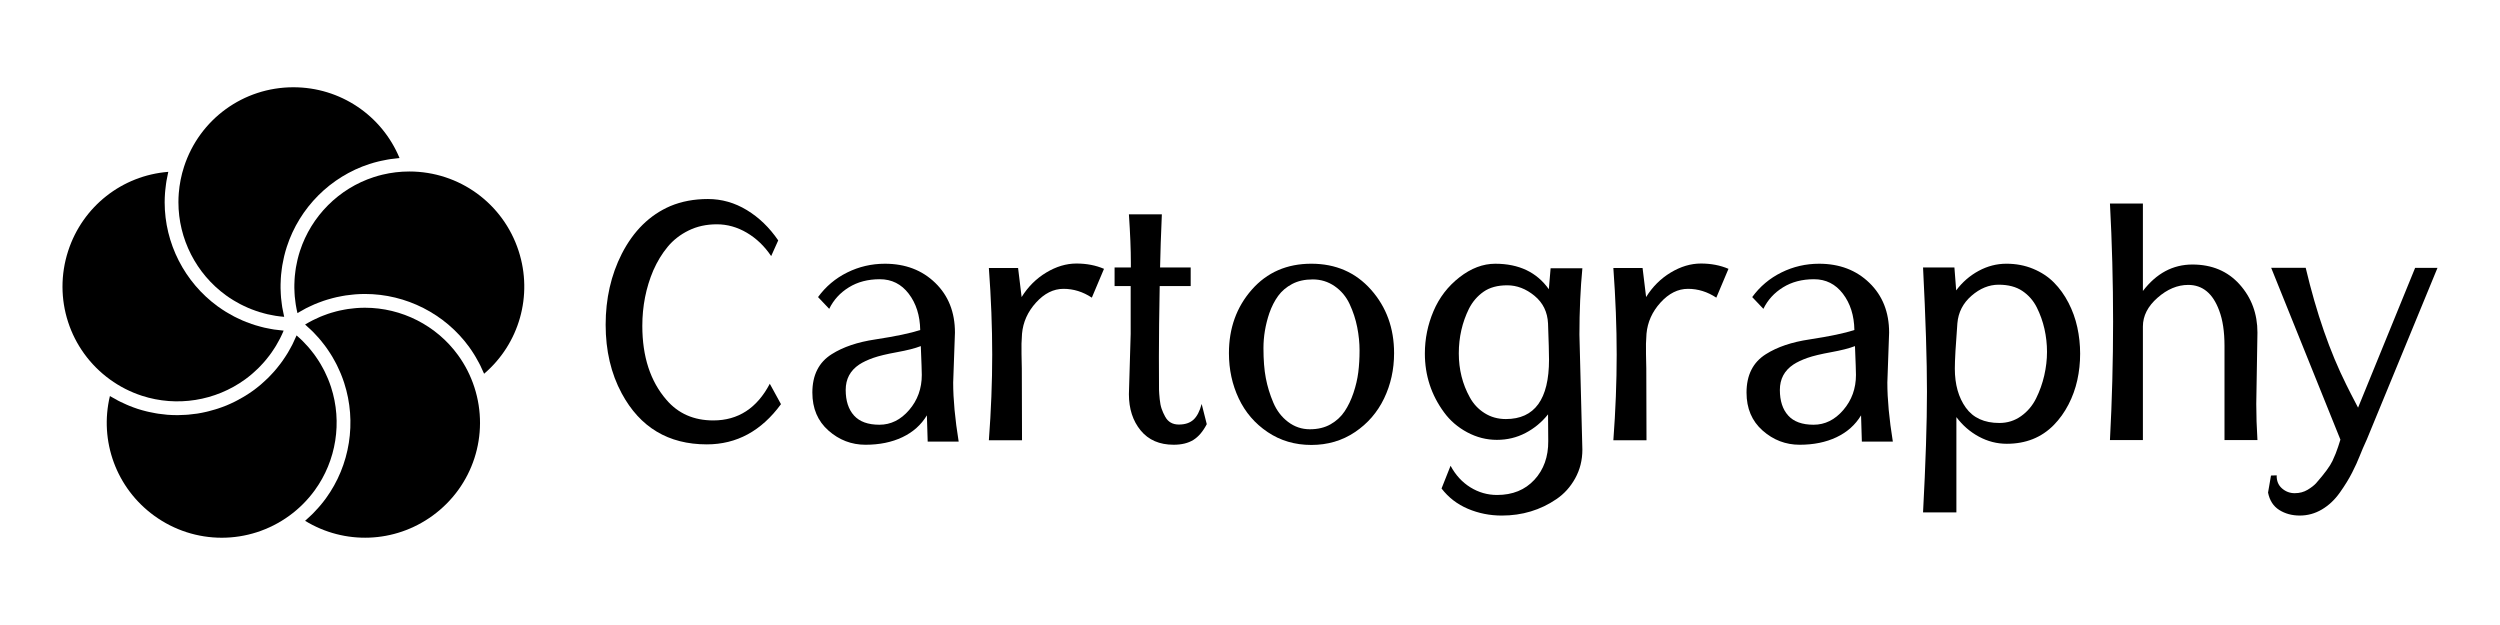 <?xml version="1.0" encoding="utf-8"?>
<!-- Generator: Adobe Illustrator 24.0.3, SVG Export Plug-In . SVG Version: 6.00 Build 0)  -->
<svg version="1.1" id="Layer_1" xmlns="http://www.w3.org/2000/svg" xmlns:xlink="http://www.w3.org/1999/xlink" x="0px" y="0px"
	 viewBox="0 0 400 100" style="enable-background:new 0 0 400 100;" xml:space="preserve">
<g>
	<path d="M45.391,50.323c-0.087-0.388-0.168-0.776-0.233-1.166c-0.03-0.18-0.049-0.36-0.074-0.541
		c-0.045-0.325-0.087-0.649-0.116-0.975c-0.018-0.198-0.028-0.397-0.04-0.596c-0.019-0.309-0.032-0.618-0.037-0.928
		c-0.003-0.205-0.002-0.41,0.002-0.615c0.005-0.306,0.017-0.611,0.036-0.917c0.013-0.204,0.026-0.408,0.044-0.611
		c0.029-0.312,0.068-0.624,0.111-0.935c0.027-0.193,0.051-0.387,0.083-0.58c0.057-0.34,0.129-0.678,0.203-1.016
		c0.036-0.162,0.064-0.324,0.104-0.485c0.122-0.497,0.26-0.993,0.42-1.484c2.035-6.258,6.979-11.205,13.224-13.235
		c0.464-0.151,0.934-0.279,1.406-0.397c0.142-0.035,0.285-0.066,0.428-0.098c0.347-0.078,0.695-0.148,1.045-0.208
		c0.147-0.025,0.293-0.051,0.441-0.074c0.43-0.064,0.862-0.117,1.296-0.153c0.052-0.004,0.103-0.012,0.156-0.016
		c0.012-0.001,0.023-0.003,0.035-0.004c-2.833-6.831-9.484-11.326-16.984-11.326c-7.993,0-15.022,5.105-17.493,12.704l-0.002,0.006
		c-0.448,1.378-0.73,2.798-0.843,4.239c-0.038,0.48-0.057,0.962-0.057,1.446c0,5.864,2.838,11.428,7.592,14.884
		c0.371,0.27,0.752,0.522,1.139,0.762c0.13,0.08,0.264,0.152,0.395,0.229c0.261,0.153,0.523,0.304,0.79,0.443
		c0.158,0.082,0.318,0.158,0.478,0.235c0.248,0.12,0.498,0.238,0.751,0.347c0.17,0.073,0.341,0.142,0.513,0.21
		c0.252,0.1,0.505,0.193,0.761,0.281c0.173,0.06,0.347,0.118,0.522,0.173c0.265,0.082,0.533,0.156,0.802,0.226
		c0.168,0.044,0.336,0.09,0.506,0.13c0.3,0.069,0.603,0.126,0.907,0.18c0.141,0.025,0.281,0.056,0.423,0.078
		c0.444,0.068,0.891,0.122,1.342,0.158c-0.003-0.012-0.005-0.024-0.007-0.036C45.434,50.548,45.416,50.435,45.391,50.323z"/>
	<path d="M44.998,52.857c-0.392-0.037-0.782-0.079-1.17-0.138c-0.185-0.028-0.367-0.066-0.55-0.099
		c-0.317-0.057-0.633-0.116-0.947-0.188c-0.199-0.046-0.396-0.099-0.594-0.15c-0.295-0.077-0.588-0.158-0.879-0.248
		c-0.2-0.062-0.398-0.127-0.595-0.195c-0.286-0.098-0.569-0.203-0.851-0.314c-0.192-0.076-0.384-0.152-0.575-0.234
		c-0.287-0.123-0.569-0.256-0.85-0.393c-0.177-0.086-0.354-0.168-0.529-0.259c-0.304-0.159-0.603-0.33-0.9-0.505
		c-0.144-0.084-0.29-0.163-0.432-0.251c-0.435-0.27-0.863-0.554-1.281-0.857c-5.322-3.869-8.5-10.099-8.5-16.665
		c0-0.489,0.023-0.975,0.057-1.461c0.01-0.146,0.026-0.291,0.039-0.437c0.033-0.353,0.074-0.704,0.125-1.055
		c0.022-0.15,0.042-0.299,0.067-0.448c0.071-0.425,0.154-0.849,0.252-1.269c0.013-0.054,0.021-0.109,0.035-0.163
		c0.003-0.011,0.004-0.022,0.007-0.033c-7.373,0.582-13.702,5.519-16.02,12.652c-2.471,7.604,0.214,15.869,6.68,20.565
		c1.565,1.137,3.291,2.016,5.129,2.613c5.578,1.812,11.745,0.832,16.502-2.621c0.372-0.27,0.73-0.555,1.078-0.849
		c0.113-0.096,0.22-0.198,0.331-0.296c0.23-0.204,0.458-0.409,0.676-0.624c0.125-0.122,0.244-0.249,0.364-0.375
		c0.194-0.201,0.385-0.405,0.569-0.615c0.12-0.137,0.237-0.276,0.353-0.417c0.174-0.21,0.343-0.425,0.507-0.642
		c0.109-0.145,0.218-0.291,0.323-0.439c0.161-0.228,0.315-0.461,0.465-0.697c0.093-0.145,0.188-0.289,0.277-0.437
		c0.159-0.265,0.307-0.536,0.453-0.81c0.067-0.126,0.139-0.249,0.204-0.376c0.202-0.401,0.392-0.81,0.565-1.228
		c-0.012-0.001-0.023-0.003-0.035-0.004C45.231,52.886,45.115,52.868,44.998,52.857z"/>
	<path d="M47.916,49.909c0.342-0.203,0.687-0.4,1.038-0.582c0.165-0.086,0.335-0.162,0.502-0.243c0.29-0.14,0.58-0.278,0.876-0.404
		c0.189-0.081,0.38-0.154,0.571-0.229c0.282-0.11,0.565-0.217,0.852-0.314c0.199-0.068,0.4-0.132,0.601-0.193
		c0.287-0.088,0.576-0.169,0.867-0.244c0.202-0.052,0.404-0.104,0.608-0.15c0.302-0.068,0.605-0.126,0.91-0.181
		c0.196-0.035,0.391-0.073,0.588-0.102c0.337-0.05,0.677-0.086,1.018-0.12c0.167-0.016,0.333-0.039,0.502-0.052
		c0.51-0.038,1.023-0.06,1.54-0.06c0.001,0,0.003,0,0.004,0c6.58,0.002,12.813,3.175,16.673,8.487
		c0.287,0.396,0.555,0.803,0.813,1.216c0.076,0.122,0.148,0.247,0.222,0.371c0.183,0.307,0.357,0.619,0.524,0.935
		c0.069,0.131,0.139,0.262,0.205,0.394c0.193,0.387,0.374,0.778,0.542,1.177c0.022,0.052,0.047,0.103,0.069,0.155
		c0.004,0.01,0.01,0.021,0.014,0.031c5.623-4.806,7.841-12.52,5.524-19.653c-2.471-7.602-9.499-12.71-17.489-12.71h-0.003
		c-1.449,0-2.887,0.171-4.292,0.508c-0.468,0.112-0.933,0.243-1.393,0.393c-5.577,1.812-9.991,6.231-11.81,11.821
		c-0.142,0.437-0.265,0.878-0.373,1.321c-0.035,0.143-0.061,0.288-0.093,0.432c-0.066,0.301-0.13,0.602-0.181,0.904
		c-0.029,0.171-0.05,0.343-0.074,0.514c-0.039,0.278-0.074,0.557-0.099,0.836c-0.017,0.179-0.029,0.359-0.04,0.539
		c-0.017,0.275-0.028,0.551-0.033,0.826c-0.003,0.178-0.005,0.357-0.003,0.535c0.004,0.284,0.017,0.567,0.034,0.85
		c0.01,0.168,0.017,0.337,0.032,0.505c0.027,0.313,0.068,0.625,0.111,0.937c0.019,0.136,0.032,0.273,0.055,0.41
		c0.073,0.444,0.16,0.887,0.265,1.328c0.01-0.006,0.021-0.012,0.032-0.018C47.719,50.017,47.819,49.966,47.916,49.909z"/>
	<path d="M49.105,52.189c0.296,0.26,0.587,0.525,0.867,0.8c0.131,0.129,0.254,0.265,0.381,0.397c0.226,0.235,0.45,0.472,0.663,0.717
		c0.132,0.151,0.258,0.307,0.385,0.462c0.196,0.238,0.388,0.479,0.572,0.725c0.124,0.165,0.244,0.333,0.362,0.502
		c0.175,0.249,0.344,0.503,0.508,0.76c0.11,0.173,0.22,0.346,0.325,0.523c0.16,0.269,0.31,0.543,0.458,0.819
		c0.093,0.173,0.188,0.345,0.275,0.521c0.153,0.307,0.293,0.621,0.43,0.936c0.067,0.153,0.14,0.303,0.203,0.459
		c0.193,0.474,0.373,0.955,0.532,1.446c2.032,6.259,0.94,13.167-2.92,18.479c-0.287,0.395-0.592,0.775-0.905,1.148
		c-0.094,0.112-0.192,0.22-0.288,0.33c-0.234,0.267-0.474,0.527-0.722,0.781c-0.105,0.108-0.21,0.217-0.317,0.323
		c-0.304,0.299-0.617,0.589-0.939,0.869c-0.046,0.041-0.09,0.084-0.137,0.124c-0.008,0.006-0.015,0.014-0.023,0.02
		c6.308,3.863,14.33,3.589,20.397-0.82c6.469-4.699,9.154-12.964,6.683-20.565c-0.598-1.839-1.478-3.564-2.614-5.128
		c-3.447-4.744-9.013-7.577-14.891-7.579c-0.001,0-0.003,0-0.004,0c-0.46,0-0.916,0.02-1.371,0.053
		c-0.149,0.011-0.296,0.031-0.444,0.046c-0.305,0.03-0.609,0.062-0.911,0.107c-0.173,0.026-0.345,0.058-0.517,0.089
		c-0.274,0.049-0.548,0.101-0.819,0.162c-0.178,0.04-0.356,0.085-0.533,0.13c-0.263,0.068-0.524,0.142-0.784,0.221
		c-0.175,0.054-0.349,0.108-0.523,0.167c-0.262,0.089-0.522,0.187-0.78,0.288c-0.163,0.064-0.326,0.125-0.487,0.193
		c-0.28,0.119-0.556,0.25-0.831,0.384c-0.132,0.064-0.267,0.123-0.397,0.19c-0.398,0.205-0.791,0.424-1.176,0.66
		c0.009,0.008,0.017,0.016,0.026,0.024C48.934,52.028,49.016,52.111,49.105,52.189z"/>
	<path d="M47.287,54.03c-0.154,0.356-0.312,0.709-0.485,1.053c-0.084,0.168-0.178,0.331-0.266,0.496
		c-0.152,0.283-0.305,0.565-0.47,0.84c-0.105,0.175-0.216,0.346-0.326,0.518c-0.164,0.257-0.332,0.511-0.508,0.76
		c-0.12,0.17-0.244,0.338-0.369,0.505c-0.182,0.242-0.37,0.479-0.562,0.713c-0.131,0.159-0.263,0.318-0.399,0.473
		c-0.206,0.235-0.42,0.463-0.637,0.689c-0.136,0.141-0.269,0.284-0.409,0.421c-0.246,0.241-0.502,0.472-0.76,0.702
		c-0.124,0.11-0.243,0.225-0.371,0.333c-0.391,0.33-0.793,0.65-1.211,0.954c-0.401,0.292-0.815,0.562-1.233,0.822
		c-0.122,0.076-0.245,0.147-0.368,0.22c-0.317,0.188-0.638,0.366-0.963,0.536c-0.124,0.065-0.247,0.131-0.372,0.193
		c-0.438,0.217-0.881,0.424-1.331,0.609c-0.014,0.006-0.028,0.01-0.042,0.016c-0.437,0.178-0.88,0.337-1.327,0.485
		c-0.136,0.045-0.273,0.086-0.409,0.128c-0.346,0.106-0.694,0.203-1.044,0.292c-0.135,0.034-0.27,0.07-0.406,0.101
		c-0.47,0.108-0.942,0.205-1.419,0.28c-0.037,0.006-0.075,0.009-0.113,0.015c-0.441,0.067-0.884,0.117-1.328,0.156
		c-0.147,0.013-0.294,0.022-0.442,0.031c-0.357,0.023-0.714,0.037-1.071,0.042c-0.092,0.001-0.184,0.011-0.276,0.011
		c-0.049,0-0.098-0.005-0.147-0.006c-0.478-0.003-0.956-0.019-1.434-0.056c-0.04-0.003-0.079-0.009-0.119-0.013
		c-0.44-0.036-0.88-0.089-1.319-0.154c-0.147-0.022-0.293-0.048-0.44-0.073c-0.349-0.059-0.696-0.128-1.043-0.206
		c-0.142-0.032-0.284-0.062-0.425-0.097c-0.472-0.117-0.943-0.245-1.409-0.396c-0.464-0.151-0.919-0.323-1.37-0.505
		c-0.137-0.055-0.271-0.115-0.406-0.174c-0.324-0.139-0.643-0.286-0.959-0.442c-0.137-0.068-0.275-0.134-0.41-0.205
		c-0.38-0.198-0.754-0.407-1.122-0.628c-0.05-0.03-0.101-0.056-0.151-0.087c-0.01-0.006-0.02-0.011-0.03-0.017
		c-1.724,7.192,1.015,14.738,7.083,19.146c6.467,4.7,15.157,4.701,21.623,0.001c1.563-1.136,2.932-2.506,4.069-4.07
		c3.447-4.744,4.421-10.913,2.606-16.504c-0.142-0.437-0.302-0.866-0.474-1.287c-0.056-0.138-0.121-0.271-0.18-0.408
		c-0.123-0.281-0.248-0.56-0.384-0.834c-0.078-0.156-0.162-0.309-0.244-0.463c-0.132-0.247-0.267-0.492-0.409-0.732
		c-0.093-0.156-0.189-0.309-0.286-0.462c-0.147-0.231-0.299-0.459-0.457-0.684c-0.103-0.148-0.208-0.295-0.315-0.439
		c-0.168-0.225-0.344-0.445-0.522-0.662c-0.108-0.132-0.215-0.266-0.327-0.395c-0.205-0.235-0.419-0.462-0.636-0.687
		c-0.097-0.101-0.19-0.205-0.289-0.304c-0.32-0.317-0.65-0.624-0.995-0.918c-0.004,0.01-0.009,0.02-0.014,0.03
		C47.393,53.806,47.337,53.916,47.287,54.03z"/>
</g>
<g>
	<path d="M114.13,67.269c3.973,0,6.985-1.956,9.038-5.867l1.788,3.265c-3.137,4.288-7.092,6.433-11.862,6.433
		c-6.15,0-10.69-2.72-13.619-8.159c-1.716-3.181-2.572-6.843-2.572-10.983c0-4.164,0.856-7.94,2.572-11.33
		c1.882-3.682,4.477-6.234,7.782-7.657c1.8-0.751,3.802-1.128,6.01-1.128s4.283,0.591,6.229,1.772
		c1.946,1.182,3.619,2.799,5.019,4.849l-1.128,2.511c-1.067-1.592-2.366-2.834-3.891-3.736c-1.528-0.899-3.127-1.35-4.8-1.35
		c-1.676,0-3.181,0.331-4.52,0.991c-1.339,0.657-2.457,1.53-3.356,2.618c-0.901,1.09-1.663,2.345-2.292,3.766
		c-1.171,2.763-1.757,5.722-1.757,8.882c0,4.915,1.286,8.859,3.861,11.829C108.512,66.171,111.013,67.269,114.13,67.269z"/>
	<path d="M152.792,53.212l-0.283,8.001c0,2.679,0.293,5.826,0.879,9.445h-4.958l-0.127-4.204c-0.919,1.528-2.228,2.694-3.922,3.499
		c-1.693,0.805-3.662,1.207-5.9,1.207s-4.215-0.756-5.931-2.274c-1.716-1.518-2.572-3.54-2.572-6.071
		c0-2.804,1.034-4.854,3.107-6.152c1.818-1.151,4.141-1.935,6.965-2.353c3.265-0.502,5.661-1.003,7.186-1.508
		c-0.041-2.32-0.654-4.255-1.836-5.804s-2.725-2.322-4.627-2.322c-1.905,0-3.558,0.433-4.958,1.301
		c-1.403,0.868-2.447,2.014-3.14,3.438l-1.788-1.884c1.235-1.693,2.794-3.007,4.675-3.937c1.884-0.932,3.891-1.398,6.025-1.398
		c3.265,0,5.946,1.021,8.05,3.061S152.792,49.947,152.792,53.212z M147.487,59.988c0-0.502-0.053-2.04-0.158-4.612
		c-0.919,0.357-2.19,0.68-3.812,0.973c-1.622,0.293-2.883,0.596-3.782,0.909c-0.899,0.316-1.653,0.67-2.259,1.067
		c-1.444,0.963-2.165,2.317-2.165,4.064c0,1.747,0.443,3.112,1.332,4.095c0.889,0.986,2.243,1.474,4.064,1.474
		s3.405-0.784,4.754-2.353C146.812,64.037,147.487,62.165,147.487,59.988z"/>
	<path d="M176.64,43.013l-1.946,4.612c-1.424-0.942-2.934-1.411-4.535-1.411c-1.599,0-3.066,0.731-4.393,2.195
		c-1.329,1.464-2.078,3.127-2.243,4.991c-0.084,1.024-0.11,2.116-0.079,3.277s0.046,1.92,0.046,2.277l0.033,11.485h-5.304
		c0.357-4.749,0.535-9.315,0.535-13.698s-0.178-9.002-0.535-13.856h4.675l0.565,4.645c1.026-1.653,2.338-2.959,3.94-3.922
		c1.599-0.963,3.211-1.444,4.831-1.444C173.852,42.165,175.321,42.447,176.64,43.013z"/>
	<path d="M180.625,63.064l0.283-9.634v-7.657h-2.575v-2.982h2.605v-0.784c0-2.05-0.104-4.622-0.313-7.719h5.271
		c-0.145,3.326-0.239,6.16-0.283,8.503h4.897v2.982h-4.958c-0.084,4.416-0.127,8.185-0.127,11.314c0,3.127,0.005,4.884,0.018,5.271
		c0.01,0.387,0.046,0.889,0.109,1.505c0.061,0.619,0.166,1.136,0.313,1.553c0.145,0.42,0.334,0.838,0.565,1.255
		c0.458,0.838,1.187,1.255,2.18,1.255c0.993,0,1.772-0.255,2.338-0.769c0.565-0.512,1.006-1.355,1.319-2.526l0.815,3.234
		c-0.606,1.171-1.322,2.012-2.149,2.526c-0.828,0.512-1.877,0.767-3.153,0.767c-2.261,0-4.018-0.761-5.274-2.289
		C181.252,67.342,180.625,65.407,180.625,63.064z"/>
	<path d="M223.053,56.507c0,2.615-0.535,5.029-1.602,7.247c-1.067,2.218-2.62,4.013-4.66,5.383c-2.04,1.37-4.367,2.055-6.98,2.055
		c-2.618,0-4.943-0.685-6.983-2.055c-2.04-1.37-3.583-3.165-4.63-5.383c-1.047-2.218-1.569-4.632-1.569-7.247
		c0-3.998,1.217-7.38,3.654-10.153c2.437-2.771,5.613-4.159,9.527-4.159c3.911,0,7.095,1.388,9.555,4.159
		C221.824,49.127,223.053,52.509,223.053,56.507z M216.557,62.86c0.377-1.118,0.632-2.218,0.769-3.295
		c0.135-1.077,0.204-2.233,0.204-3.468c0-1.233-0.125-2.483-0.377-3.749c-0.25-1.266-0.654-2.496-1.207-3.687
		c-0.555-1.192-1.355-2.149-2.401-2.873c-1.047-0.721-2.213-1.082-3.499-1.082s-2.391,0.247-3.311,0.738
		c-0.922,0.491-1.663,1.123-2.228,1.897s-1.036,1.696-1.413,2.763c-0.626,1.862-0.94,3.728-0.94,5.6
		c0,1.874,0.125,3.468,0.377,4.788c0.25,1.317,0.647,2.62,1.192,3.906c0.542,1.286,1.334,2.322,2.368,3.107
		c1.036,0.784,2.198,1.177,3.484,1.177s2.396-0.267,3.326-0.8c0.932-0.535,1.681-1.225,2.244-2.073
		C215.709,64.964,216.18,63.981,216.557,62.86z"/>
	<path d="M252.708,53.555l0.471,18.391c0,1.673-0.382,3.198-1.146,4.581c-0.764,1.38-1.762,2.488-2.997,3.326
		c-2.572,1.757-5.49,2.636-8.755,2.636c-1.905,0-3.708-0.362-5.414-1.082c-1.704-0.723-3.112-1.805-4.22-3.249l1.444-3.639
		c0.795,1.485,1.851,2.636,3.168,3.453c1.319,0.815,2.743,1.222,4.268,1.222c2.491,0,4.482-0.81,5.979-2.432
		c1.495-1.622,2.233-3.687,2.213-6.198l-0.033-4.268c-1.003,1.255-2.208,2.251-3.608,2.982c-1.401,0.733-2.929,1.098-4.581,1.098
		s-3.232-0.402-4.739-1.207c-1.505-0.805-2.74-1.867-3.703-3.186c-2.05-2.781-3.076-5.921-3.076-9.415
		c0-2.363,0.461-4.627,1.383-6.794c0.919-2.165,2.305-3.97,4.156-5.411c1.854-1.444,3.761-2.167,5.727-2.167
		c3.787,0,6.644,1.36,8.569,4.08l0.283-3.356h5.083C252.866,46.224,252.708,49.769,252.708,53.555z M247.844,57.541
		c0-0.983-0.053-2.908-0.158-5.773c-0.084-1.841-0.805-3.321-2.165-4.441c-1.36-1.118-2.814-1.678-4.362-1.678
		c-1.548,0-2.814,0.344-3.797,1.034c-0.983,0.693-1.757,1.592-2.322,2.699c-1.087,2.198-1.632,4.581-1.632,7.156
		c0,2.572,0.586,4.917,1.757,7.028c0.565,1.047,1.35,1.89,2.356,2.526c1.003,0.639,2.144,0.957,3.42,0.957
		C245.542,67.05,247.844,63.879,247.844,57.541z"/>
	<path d="M276.556,43.013l-1.946,4.612c-1.423-0.942-2.934-1.411-4.533-1.411c-1.602,0-3.066,0.731-4.395,2.195
		c-1.327,1.464-2.075,3.127-2.243,4.991c-0.084,1.024-0.109,2.116-0.079,3.277c0.033,1.161,0.048,1.92,0.048,2.277l0.031,11.485
		h-5.302c0.354-4.749,0.532-9.315,0.532-13.698s-0.178-9.002-0.532-13.856h4.675l0.565,4.645c1.024-1.653,2.338-2.959,3.937-3.922
		c1.602-0.963,3.211-1.444,4.833-1.444C273.768,42.165,275.24,42.447,276.556,43.013z"/>
	<path d="M302.259,53.212l-0.283,8.001c0,2.679,0.293,5.826,0.879,9.445h-4.958l-0.127-4.204c-0.919,1.528-2.228,2.694-3.922,3.499
		c-1.693,0.805-3.662,1.207-5.9,1.207c-2.238,0-4.215-0.756-5.931-2.274c-1.716-1.518-2.572-3.54-2.572-6.071
		c0-2.804,1.034-4.854,3.107-6.152c1.818-1.151,4.141-1.935,6.965-2.353c3.265-0.502,5.661-1.003,7.186-1.508
		c-0.041-2.32-0.654-4.255-1.836-5.804s-2.725-2.322-4.627-2.322c-1.905,0-3.558,0.433-4.958,1.301
		c-1.403,0.868-2.447,2.014-3.14,3.438l-1.788-1.884c1.235-1.693,2.794-3.007,4.675-3.937c1.884-0.932,3.891-1.398,6.025-1.398
		c3.265,0,5.946,1.021,8.05,3.061S302.259,49.947,302.259,53.212z M296.954,59.988c0-0.502-0.053-2.04-0.158-4.612
		c-0.919,0.357-2.19,0.68-3.812,0.973c-1.622,0.293-2.883,0.596-3.782,0.909c-0.899,0.316-1.653,0.67-2.259,1.067
		c-1.444,0.963-2.165,2.317-2.165,4.064c0,1.747,0.443,3.112,1.332,4.095c0.889,0.986,2.243,1.474,4.064,1.474
		c1.821,0,3.405-0.784,4.754-2.353S296.954,62.165,296.954,59.988z"/>
	<path d="M332.369,52.364c0.303,1.38,0.453,2.794,0.453,4.237c0,1.441-0.15,2.85-0.453,4.22s-0.774,2.674-1.413,3.906
		c-0.637,1.235-1.416,2.322-2.338,3.265c-1.966,2.007-4.477,3.013-7.53,3.013c-1.571,0-3.061-0.382-4.472-1.146
		c-1.413-0.764-2.61-1.806-3.593-3.122v15.251h-5.335c0.418-7.866,0.626-14.309,0.626-19.331s-0.209-11.643-0.626-19.866h5.019
		l0.283,3.672c0.983-1.317,2.182-2.358,3.593-3.122c1.413-0.764,2.893-1.146,4.441-1.146c1.548,0,2.977,0.272,4.283,0.817
		c1.306,0.542,2.417,1.276,3.326,2.195c0.912,0.922,1.686,1.999,2.322,3.234C331.595,49.674,332.066,50.983,332.369,52.364z
		 M325.779,63.739c0.576-1.161,1.008-2.378,1.301-3.657c0.293-1.276,0.441-2.536,0.441-3.782c0-1.243-0.138-2.468-0.407-3.67
		c-0.272-1.205-0.68-2.348-1.225-3.438c-0.545-1.087-1.314-1.966-2.307-2.636c-0.993-0.67-2.259-1.003-3.797-1.003
		c-1.538,0-2.987,0.591-4.347,1.772c-1.36,1.182-2.111,2.651-2.259,4.408c-0.272,3.496-0.407,5.911-0.407,7.25
		c0,2.531,0.586,4.614,1.757,6.244c1.171,1.632,2.962,2.45,5.366,2.45c1.299,0,2.46-0.367,3.484-1.1
		C324.404,65.848,325.203,64.9,325.779,63.739z"/>
	<path d="M361.191,53.212l-0.188,11.421c0,1.821,0.064,3.746,0.188,5.776h-5.271V55.346c0-2.282-0.283-4.164-0.848-5.651
		c-1.003-2.74-2.656-4.11-4.958-4.11c-1.716,0-3.354,0.685-4.91,2.055c-1.561,1.37-2.34,2.903-2.34,4.599v18.17h-5.271
		c0.334-6.298,0.502-12.61,0.502-18.939s-0.168-12.631-0.502-18.908h5.271v13.996c2.157-2.824,4.798-4.235,7.925-4.235
		c3.127,0,5.643,1.062,7.548,3.183C360.239,47.63,361.191,50.199,361.191,53.212z"/>
	<path d="M386.422,42.855H390l-11.296,27.426c-0.481,1.047-0.868,1.946-1.161,2.699s-0.69,1.627-1.194,2.62
		c-0.502,0.993-1.159,2.065-1.976,3.216c-0.815,1.151-1.772,2.05-2.87,2.699c-1.1,0.649-2.277,0.973-3.532,0.973
		c-1.255,0-2.353-0.298-3.295-0.894c-0.94-0.596-1.538-1.523-1.788-2.778l0.471-2.73l0.909-0.031
		c-0.02,0.879,0.262,1.574,0.848,2.086c0.586,0.514,1.266,0.769,2.04,0.769s1.464-0.183,2.07-0.548
		c0.606-0.367,1.067-0.728,1.38-1.085c1.339-1.525,2.203-2.702,2.59-3.53s0.69-1.584,0.909-2.274
		c0.222-0.69,0.341-1.067,0.362-1.131l-11.077-27.49h5.523c1.714,7.24,3.881,13.474,6.496,18.704
		c0.354,0.731,0.983,1.956,1.882,3.67L386.422,42.855z"/>
</g>
</svg>
